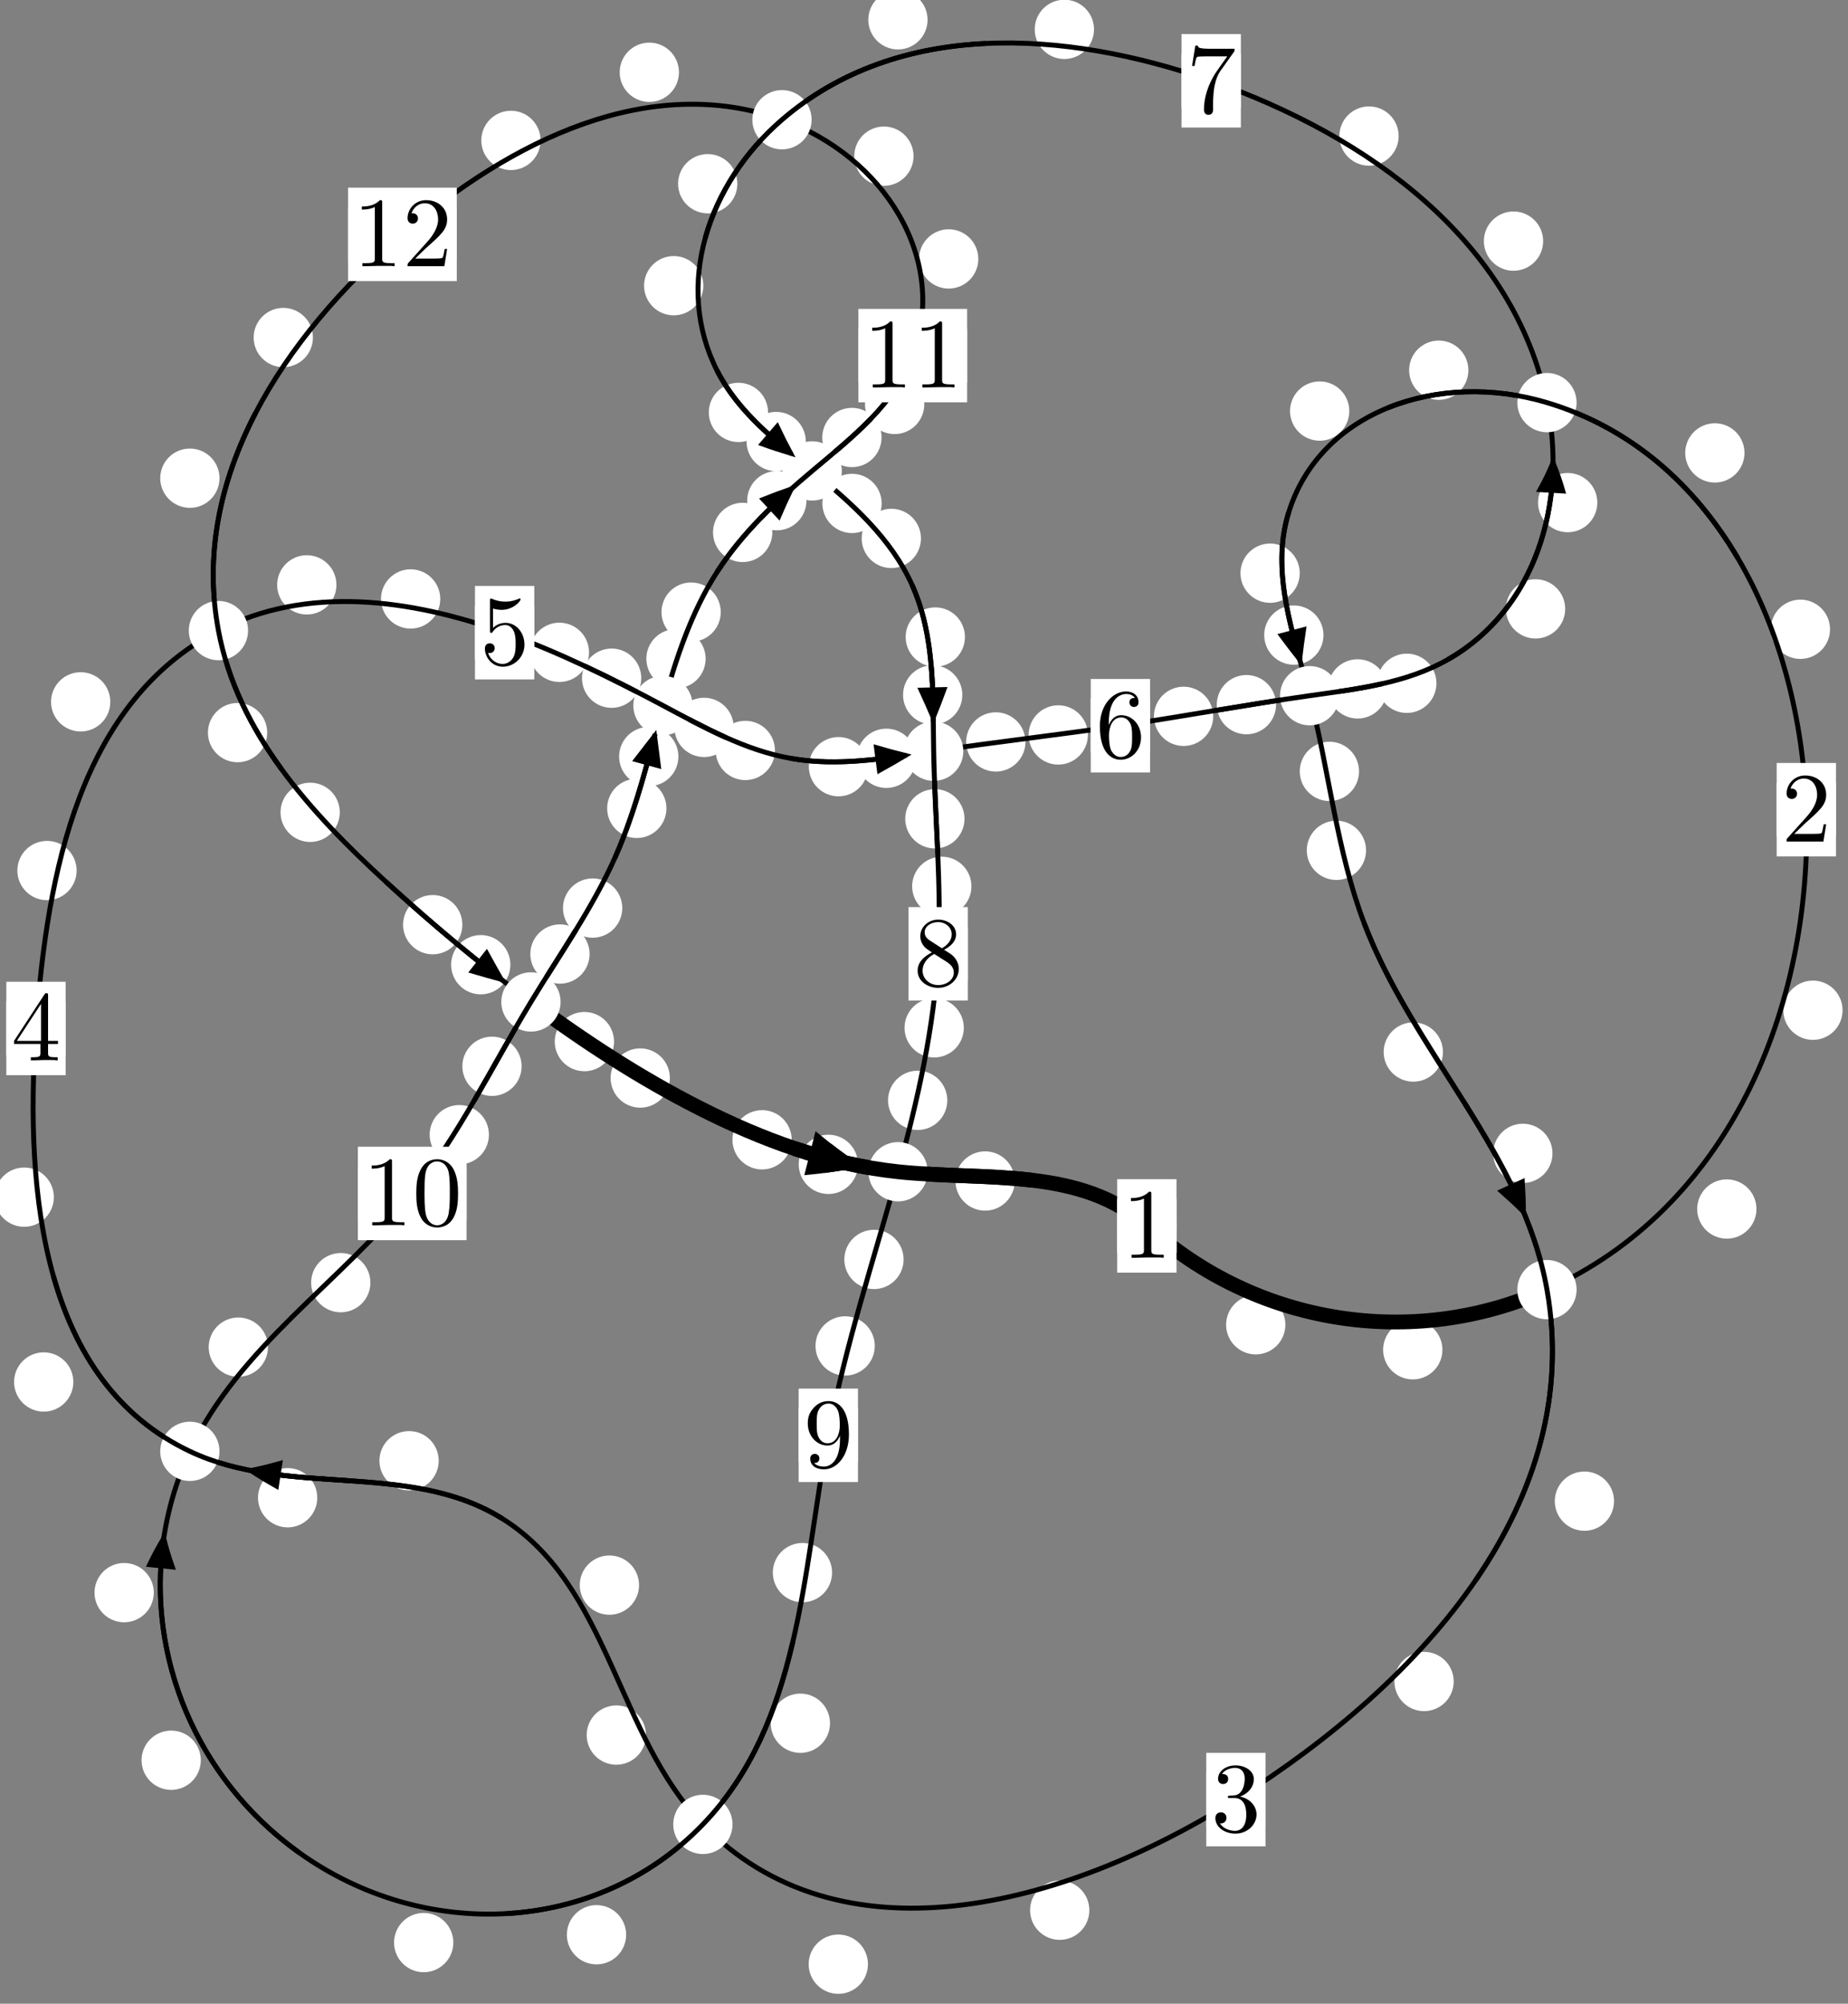<?xml version="1.0"?>
<!-- Created by MetaPost 1.999 on 2021.07.06:0007 -->
<svg version="1.1" xmlns="http://www.w3.org/2000/svg" xmlns:xlink="http://www.w3.org/1999/xlink" width="186.357" height="201.979" viewBox="0 0 186.357 201.979">
<rect x="0" y="0" width="186.357" height="201.979" fill="#808080" stroke="none"/>
<!-- Original BoundingBox: -156.547180 -70.987015 29.809448 130.992416 -->
  <defs>
    <g transform="scale(0.01,0.01)" id="GLYPHcmr10_48">
      <path style="fill-rule: evenodd;" d="M460 -320C460 -400,455 -480,420 -554C374 -650,292 -666,250 -666C190 -666,117 -640,76 -547C44 -478,39 -400,39 -320C39 -245,43 -155,84 -79C127 2,200 22,249 22C303 22,379 1,423 -94C455 -163,460 -241,460 -320M249 -0C210 -0,151 -25,133 -121C122 -181,122 -273,122 -332C122 -396,122 -462,130 -516C149 -635,224 -644,249 -644C282 -644,348 -626,367 -527C377 -471,377 -395,377 -332C377 -257,377 -189,366 -125C351 -30,294 -0,249 -0"></path>
    </g>
    <g transform="scale(0.01,0.01)" id="GLYPHcmr10_49">
      <path style="fill-rule: evenodd;" d="M294 -640C294 -664,294 -666,271 -666C209 -602,121 -602,89 -602L89 -571C109 -571,168 -571,220 -597L220 -79C220 -43,217 -31,127 -31L95 -31L95 -0L257 -0L130 -3L217 -3L257 -3L297 -3L384 -3L419 -0L419 -31L387 -31C297 -31,294 -42,294 -79"></path>
    </g>
    <g transform="scale(0.01,0.01)" id="GLYPHcmr10_50">
      <path style="fill-rule: evenodd;" d="M127 -77L233 -180C389 -318,449 -372,449 -472C449 -586,359 -666,237 -666C124 -666,50 -574,50 -485C50 -429,100 -429,103 -429C120 -429,155 -441,155 -482C155 -508,137 -534,102 -534C94 -534,92 -534,89 -533C112 -598,166 -635,224 -635C315 -635,358 -554,358 -472C358 -392,308 -313,253 -251L61 -37C50 -26,50 -24,50 -0L421 -0L449 -174L424 -174C419 -144,412 -100,402 -85C395 -77,329 -77,307 -77"></path>
    </g>
    <g transform="scale(0.01,0.01)" id="GLYPHcmr10_51">
      <path style="fill-rule: evenodd;" d="M290 -352C372 -379,430 -449,430 -528C430 -610,342 -666,246 -666C145 -666,69 -606,69 -530C69 -497,91 -478,120 -478C151 -478,171 -500,171 -529C171 -579,124 -579,109 -579C140 -628,206 -641,242 -641C283 -641,338 -619,338 -529C338 -517,336 -459,310 -415C280 -367,246 -364,221 -363C213 -362,189 -360,182 -360C174 -359,167 -358,167 -348C167 -337,174 -337,191 -337L235 -337C317 -337,354 -269,354 -171C354 -35,285 -6,241 -6C198 -6,123 -23,88 -82C123 -77,154 -99,154 -137C154 -173,127 -193,98 -193C74 -193,42 -179,42 -135C42 -44,135 22,244 22C366 22,457 -69,457 -171C457 -253,394 -331,290 -352"></path>
    </g>
    <g transform="scale(0.01,0.01)" id="GLYPHcmr10_52">
      <path style="fill-rule: evenodd;" d="M294 -165L294 -78C294 -42,292 -31,218 -31L197 -31L197 -0L332 -0L238 -3L290 -3L332 -3L374 -3L427 -3L468 -0L468 -31L447 -31C373 -31,371 -42,371 -78L371 -165L471 -165L471 -196L371 -196L371 -651C371 -671,371 -677,355 -677C346 -677,343 -677,335 -665L28 -196L28 -165M300 -196L56 -196L300 -569"></path>
    </g>
    <g transform="scale(0.01,0.01)" id="GLYPHcmr10_53">
      <path style="fill-rule: evenodd;" d="M449 -201C449 -320,367 -420,259 -420C211 -420,168 -404,132 -369L132 -564C152 -558,185 -551,217 -551C340 -551,410 -642,410 -655C410 -661,407 -666,400 -666C399 -666,397 -666,392 -663C372 -654,323 -634,256 -634C216 -634,170 -641,123 -662C115 -665,113 -665,111 -665C101 -665,101 -657,101 -641L101 -345C101 -327,101 -319,115 -319C122 -319,124 -322,128 -328C139 -344,176 -398,257 -398C309 -398,334 -352,342 -334C358 -297,360 -258,360 -208C360 -173,360 -113,336 -71C312 -32,275 -6,229 -6C156 -6,99 -59,82 -118C85 -117,88 -116,99 -116C132 -116,149 -141,149 -165C149 -189,132 -214,99 -214C85 -214,50 -207,50 -161C50 -75,119 22,231 22C347 22,449 -74,449 -201"></path>
    </g>
    <g transform="scale(0.01,0.01)" id="GLYPHcmr10_54">
      <path style="fill-rule: evenodd;" d="M132 -328L132 -352C132 -605,256 -641,307 -641C331 -641,373 -635,395 -601C380 -601,340 -601,340 -556C340 -525,364 -510,386 -510C402 -510,432 -519,432 -558C432 -618,388 -666,305 -666C177 -666,42 -537,42 -316C42 -49,158 22,251 22C362 22,457 -72,457 -204C457 -331,368 -427,257 -427C189 -427,152 -376,132 -328M251 -6C188 -6,158 -66,152 -81C134 -128,134 -208,134 -226C134 -304,166 -404,256 -404C272 -404,318 -404,349 -342C367 -305,367 -254,367 -205C367 -157,367 -107,350 -71C320 -11,274 -6,251 -6"></path>
    </g>
    <g transform="scale(0.01,0.01)" id="GLYPHcmr10_55">
      <path style="fill-rule: evenodd;" d="M476 -609C485 -621,485 -623,485 -644L242 -644C120 -644,118 -657,114 -676L89 -676L56 -470L81 -470C84 -486,93 -549,106 -561C113 -567,191 -567,204 -567L411 -567C400 -551,321 -442,299 -409C209 -274,176 -135,176 -33C176 -23,176 22,222 22C268 22,268 -23,268 -33L268 -84C268 -139,271 -194,279 -248C283 -271,297 -357,341 -419"></path>
    </g>
    <g transform="scale(0.01,0.01)" id="GLYPHcmr10_56">
      <path style="fill-rule: evenodd;" d="M163 -457C117 -487,113 -521,113 -538C113 -599,178 -641,249 -641C322 -641,386 -589,386 -517C386 -460,347 -412,287 -377M309 -362C381 -399,430 -451,430 -517C430 -609,341 -666,250 -666C150 -666,69 -592,69 -499C69 -481,71 -436,113 -389C124 -377,161 -352,186 -335C128 -306,42 -250,42 -151C42 -45,144 22,249 22C362 22,457 -61,457 -168C457 -204,446 -249,408 -291C389 -312,373 -322,309 -362M209 -320L332 -242C360 -223,407 -193,407 -132C407 -58,332 -6,250 -6C164 -6,92 -68,92 -151C92 -209,124 -273,209 -320"></path>
    </g>
    <g transform="scale(0.01,0.01)" id="GLYPHcmr10_57">
      <path style="fill-rule: evenodd;" d="M367 -318L367 -286C367 -52,263 -6,205 -6C188 -6,134 -8,107 -42C151 -42,159 -71,159 -88C159 -119,135 -134,113 -134C97 -134,67 -125,67 -86C67 -19,121 22,206 22C335 22,457 -114,457 -329C457 -598,342 -666,253 -666C198 -666,149 -648,106 -603C65 -558,42 -516,42 -441C42 -316,130 -218,242 -218C303 -218,344 -260,367 -318M243 -241C227 -241,181 -241,150 -304C132 -341,132 -391,132 -440C132 -494,132 -541,153 -578C180 -628,218 -641,253 -641C299 -641,332 -607,349 -562C361 -530,365 -467,365 -421C365 -338,331 -241,243 -241"></path>
    </g>
  </defs>
  <path d="M129.62 133.542C129.62 132.749,129.305 131.989,128.745 131.428C128.184 130.868,127.424 130.553,126.631 130.553C125.839 130.553,125.078 130.868,124.518 131.428C123.958 131.989,123.643 132.749,123.643 133.542C123.643 134.334,123.958 135.094,124.518 135.655C125.078 136.215,125.839 136.53,126.631 136.53C127.424 136.53,128.184 136.215,128.745 135.655C129.305 135.094,129.62 134.334,129.62 133.542Z" style="fill: rgb(100%,100%,100%);stroke: none;"></path>
  <path d="M118.639 123.578C118.639 122.785,118.324 122.025,117.764 121.464C117.203 120.904,116.443 120.589,115.65 120.589C114.858 120.589,114.098 120.904,113.537 121.464C112.977 122.025,112.662 122.785,112.662 123.578C112.662 124.37,112.977 125.13,113.537 125.691C114.098 126.251,114.858 126.566,115.65 126.566C116.443 126.566,117.203 126.251,117.764 125.691C118.324 125.13,118.639 124.37,118.639 123.578Z" style="fill: rgb(100%,100%,100%);stroke: none;"></path>
  <path d="M177.125 121.875C177.125 121.082,176.81 120.322,176.25 119.761C175.69 119.201,174.929 118.886,174.137 118.886C173.344 118.886,172.584 119.201,172.023 119.761C171.463 120.322,171.148 121.082,171.148 121.875C171.148 122.667,171.463 123.427,172.023 123.988C172.584 124.548,173.344 124.863,174.137 124.863C174.929 124.863,175.69 124.548,176.25 123.988C176.81 123.427,177.125 122.667,177.125 121.875Z" style="fill: rgb(100%,100%,100%);stroke: none;"></path>
  <path d="M145.457 136.062C145.457 135.27,145.142 134.51,144.582 133.949C144.021 133.389,143.261 133.074,142.468 133.074C141.676 133.074,140.915 133.389,140.355 133.949C139.794 134.51,139.479 135.27,139.479 136.062C139.479 136.855,139.794 137.615,140.355 138.176C140.915 138.736,141.676 139.051,142.468 139.051C143.261 139.051,144.021 138.736,144.582 138.176C145.142 137.615,145.457 136.855,145.457 136.062Z" style="fill: rgb(100%,100%,100%);stroke: none;"></path>
  <path d="M184.545 63.434C184.545 62.641,184.23 61.881,183.67 61.32C183.109 60.76,182.349 60.445,181.557 60.445C180.764 60.445,180.004 60.76,179.443 61.32C178.883 61.881,178.568 62.641,178.568 63.434C178.568 64.226,178.883 64.986,179.443 65.547C180.004 66.107,180.764 66.422,181.557 66.422C182.349 66.422,183.109 66.107,183.67 65.547C184.23 64.986,184.545 64.226,184.545 63.434Z" style="fill: rgb(100%,100%,100%);stroke: none;"></path>
  <path d="M185.809 101.836C185.809 101.043,185.495 100.283,184.934 99.722C184.374 99.162,183.613 98.847,182.821 98.847C182.028 98.847,181.268 99.162,180.707 99.722C180.147 100.283,179.832 101.043,179.832 101.836C179.832 102.628,180.147 103.388,180.707 103.949C181.268 104.509,182.028 104.824,182.821 104.824C183.613 104.824,184.374 104.509,184.934 103.949C185.495 103.388,185.809 102.628,185.809 101.836Z" style="fill: rgb(100%,100%,100%);stroke: none;"></path>
  <path d="M148.076 37.318C148.076 36.526,147.761 35.766,147.201 35.205C146.64 34.645,145.88 34.33,145.087 34.33C144.295 34.33,143.535 34.645,142.974 35.205C142.414 35.766,142.099 36.526,142.099 37.318C142.099 38.111,142.414 38.871,142.974 39.432C143.535 39.992,144.295 40.307,145.087 40.307C145.88 40.307,146.64 39.992,147.201 39.432C147.761 38.871,148.076 38.111,148.076 37.318Z" style="fill: rgb(100%,100%,100%);stroke: none;"></path>
  <path d="M175.919 45.654C175.919 44.862,175.605 44.102,175.044 43.541C174.484 42.981,173.723 42.666,172.931 42.666C172.138 42.666,171.378 42.981,170.817 43.541C170.257 44.102,169.942 44.862,169.942 45.654C169.942 46.447,170.257 47.207,170.817 47.768C171.378 48.328,172.138 48.643,172.931 48.643C173.723 48.643,174.484 48.328,175.044 47.768C175.605 47.207,175.919 46.447,175.919 45.654Z" style="fill: rgb(100%,100%,100%);stroke: none;"></path>
  <path d="M131.07 57.779C131.07 56.986,130.755 56.226,130.194 55.666C129.634 55.105,128.874 54.79,128.081 54.79C127.288 54.79,126.528 55.105,125.968 55.666C125.407 56.226,125.092 56.986,125.092 57.779C125.092 58.572,125.407 59.332,125.968 59.892C126.528 60.453,127.288 60.768,128.081 60.768C128.874 60.768,129.634 60.453,130.194 59.892C130.755 59.332,131.07 58.572,131.07 57.779Z" style="fill: rgb(100%,100%,100%);stroke: none;"></path>
  <path d="M136.067 41.437C136.067 40.645,135.752 39.885,135.192 39.324C134.631 38.764,133.871 38.449,133.079 38.449C132.286 38.449,131.526 38.764,130.965 39.324C130.405 39.885,130.09 40.645,130.09 41.437C130.09 42.23,130.405 42.99,130.965 43.551C131.526 44.111,132.286 44.426,133.079 44.426C133.871 44.426,134.631 44.111,135.192 43.551C135.752 42.99,136.067 42.23,136.067 41.437Z" style="fill: rgb(100%,100%,100%);stroke: none;"></path>
  <path d="M137.049 77.758C137.049 76.965,136.734 76.205,136.174 75.645C135.613 75.084,134.853 74.769,134.06 74.769C133.268 74.769,132.507 75.084,131.947 75.645C131.386 76.205,131.072 76.965,131.072 77.758C131.072 78.551,131.386 79.311,131.947 79.871C132.507 80.432,133.268 80.747,134.06 80.747C134.853 80.747,135.613 80.432,136.174 79.871C136.734 79.311,137.049 78.551,137.049 77.758Z" style="fill: rgb(100%,100%,100%);stroke: none;"></path>
  <path d="M133.463 64.02C133.463 63.228,133.148 62.468,132.588 61.907C132.027 61.347,131.267 61.032,130.475 61.032C129.682 61.032,128.922 61.347,128.361 61.907C127.801 62.468,127.486 63.228,127.486 64.02C127.486 64.813,127.801 65.573,128.361 66.134C128.922 66.694,129.682 67.009,130.475 67.009C131.267 67.009,132.027 66.694,132.588 66.134C133.148 65.573,133.463 64.813,133.463 64.02Z" style="fill: rgb(100%,100%,100%);stroke: none;"></path>
  <path d="M145.51 106.05C145.51 105.257,145.195 104.497,144.634 103.936C144.074 103.376,143.314 103.061,142.521 103.061C141.728 103.061,140.968 103.376,140.408 103.936C139.847 104.497,139.532 105.257,139.532 106.05C139.532 106.842,139.847 107.602,140.408 108.163C140.968 108.723,141.728 109.038,142.521 109.038C143.314 109.038,144.074 108.723,144.634 108.163C145.195 107.602,145.51 106.842,145.51 106.05Z" style="fill: rgb(100%,100%,100%);stroke: none;"></path>
  <path d="M137.755 85.718C137.755 84.925,137.44 84.165,136.88 83.605C136.32 83.044,135.559 82.729,134.767 82.729C133.974 82.729,133.214 83.044,132.653 83.605C132.093 84.165,131.778 84.925,131.778 85.718C131.778 86.511,132.093 87.271,132.653 87.831C133.214 88.392,133.974 88.707,134.767 88.707C135.559 88.707,136.32 88.392,136.88 87.831C137.44 87.271,137.755 86.511,137.755 85.718Z" style="fill: rgb(100%,100%,100%);stroke: none;"></path>
  <path d="M162.765 151.323C162.765 150.53,162.45 149.77,161.89 149.209C161.329 148.649,160.569 148.334,159.776 148.334C158.984 148.334,158.224 148.649,157.663 149.209C157.103 149.77,156.788 150.53,156.788 151.323C156.788 152.115,157.103 152.875,157.663 153.436C158.224 153.996,158.984 154.311,159.776 154.311C160.569 154.311,161.329 153.996,161.89 153.436C162.45 152.875,162.765 152.115,162.765 151.323Z" style="fill: rgb(100%,100%,100%);stroke: none;"></path>
  <path d="M156.556 116.262C156.556 115.469,156.241 114.709,155.68 114.149C155.12 113.588,154.36 113.273,153.567 113.273C152.774 113.273,152.014 113.588,151.454 114.149C150.893 114.709,150.578 115.469,150.578 116.262C150.578 117.055,150.893 117.815,151.454 118.375C152.014 118.936,152.774 119.251,153.567 119.251C154.36 119.251,155.12 118.936,155.68 118.375C156.241 117.815,156.556 117.055,156.556 116.262Z" style="fill: rgb(100%,100%,100%);stroke: none;"></path>
  <path d="M109.853 192.557C109.853 191.764,109.538 191.004,108.978 190.444C108.417 189.883,107.657 189.568,106.864 189.568C106.072 189.568,105.311 189.883,104.751 190.444C104.19 191.004,103.876 191.764,103.876 192.557C103.876 193.35,104.19 194.11,104.751 194.67C105.311 195.231,106.072 195.546,106.864 195.546C107.657 195.546,108.417 195.231,108.978 194.67C109.538 194.11,109.853 193.35,109.853 192.557Z" style="fill: rgb(100%,100%,100%);stroke: none;"></path>
  <path d="M146.595 169.501C146.595 168.708,146.281 167.948,145.72 167.388C145.16 166.827,144.399 166.512,143.607 166.512C142.814 166.512,142.054 166.827,141.493 167.388C140.933 167.948,140.618 168.708,140.618 169.501C140.618 170.294,140.933 171.054,141.493 171.614C142.054 172.175,142.814 172.49,143.607 172.49C144.399 172.49,145.16 172.175,145.72 171.614C146.281 171.054,146.595 170.294,146.595 169.501Z" style="fill: rgb(100%,100%,100%);stroke: none;"></path>
  <path d="M65.141 174.902C65.141 174.11,64.826 173.35,64.266 172.789C63.705 172.229,62.945 171.914,62.152 171.914C61.359 171.914,60.599 172.229,60.039 172.789C59.478 173.35,59.163 174.11,59.163 174.902C59.163 175.695,59.478 176.455,60.039 177.016C60.599 177.576,61.359 177.891,62.152 177.891C62.945 177.891,63.705 177.576,64.266 177.016C64.826 176.455,65.141 175.695,65.141 174.902Z" style="fill: rgb(100%,100%,100%);stroke: none;"></path>
  <path d="M87.526 197.998C87.526 197.206,87.211 196.445,86.651 195.885C86.09 195.324,85.33 195.01,84.537 195.01C83.745 195.01,82.984 195.324,82.424 195.885C81.863 196.445,81.548 197.206,81.548 197.998C81.548 198.791,81.863 199.551,82.424 200.112C82.984 200.672,83.745 200.987,84.537 200.987C85.33 200.987,86.09 200.672,86.651 200.112C87.211 199.551,87.526 198.791,87.526 197.998Z" style="fill: rgb(100%,100%,100%);stroke: none;"></path>
  <path d="M44.241 147.248C44.241 146.455,43.926 145.695,43.365 145.134C42.805 144.574,42.045 144.259,41.252 144.259C40.459 144.259,39.699 144.574,39.139 145.134C38.578 145.695,38.263 146.455,38.263 147.248C38.263 148.04,38.578 148.801,39.139 149.361C39.699 149.921,40.459 150.236,41.252 150.236C42.045 150.236,42.805 149.921,43.365 149.361C43.926 148.801,44.241 148.04,44.241 147.248Z" style="fill: rgb(100%,100%,100%);stroke: none;"></path>
  <path d="M64.443 159.786C64.443 158.993,64.128 158.233,63.567 157.673C63.007 157.112,62.247 156.797,61.454 156.797C60.661 156.797,59.901 157.112,59.341 157.673C58.78 158.233,58.465 158.993,58.465 159.786C58.465 160.579,58.78 161.339,59.341 161.899C59.901 162.46,60.661 162.775,61.454 162.775C62.247 162.775,63.007 162.46,63.567 161.899C64.128 161.339,64.443 160.579,64.443 159.786Z" style="fill: rgb(100%,100%,100%);stroke: none;"></path>
  <path d="M7.397 139.309C7.397 138.516,7.082 137.756,6.522 137.196C5.961 136.635,5.201 136.32,4.409 136.32C3.616 136.32,2.856 136.635,2.295 137.196C1.735 137.756,1.42 138.516,1.42 139.309C1.42 140.102,1.735 140.862,2.295 141.422C2.856 141.983,3.616 142.298,4.409 142.298C5.201 142.298,5.961 141.983,6.522 141.422C7.082 140.862,7.397 140.102,7.397 139.309Z" style="fill: rgb(100%,100%,100%);stroke: none;"></path>
  <path d="M31.995 150.977C31.995 150.185,31.68 149.425,31.12 148.864C30.559 148.304,29.799 147.989,29.007 147.989C28.214 147.989,27.454 148.304,26.893 148.864C26.333 149.425,26.018 150.185,26.018 150.977C26.018 151.77,26.333 152.53,26.893 153.091C27.454 153.651,28.214 153.966,29.007 153.966C29.799 153.966,30.559 153.651,31.12 153.091C31.68 152.53,31.995 151.77,31.995 150.977Z" style="fill: rgb(100%,100%,100%);stroke: none;"></path>
  <path d="M7.728 87.755C7.728 86.962,7.413 86.202,6.852 85.641C6.292 85.081,5.532 84.766,4.739 84.766C3.946 84.766,3.186 85.081,2.626 85.641C2.065 86.202,1.75 86.962,1.75 87.755C1.75 88.547,2.065 89.307,2.626 89.868C3.186 90.428,3.946 90.743,4.739 90.743C5.532 90.743,6.292 90.428,6.852 89.868C7.413 89.307,7.728 88.547,7.728 87.755Z" style="fill: rgb(100%,100%,100%);stroke: none;"></path>
  <path d="M5.43 120.678C5.43 119.886,5.115 119.125,4.555 118.565C3.994 118.004,3.234 117.69,2.442 117.69C1.649 117.69,0.889 118.004,0.328 118.565C-0.232 119.125,-0.547 119.886,-0.547 120.678C-0.547 121.471,-0.232 122.231,0.328 122.792C0.889 123.352,1.649 123.667,2.442 123.667C3.234 123.667,3.994 123.352,4.555 122.792C5.115 122.231,5.43 121.471,5.43 120.678Z" style="fill: rgb(100%,100%,100%);stroke: none;"></path>
  <path d="M33.927 58.957C33.927 58.164,33.612 57.404,33.051 56.844C32.491 56.283,31.731 55.968,30.938 55.968C30.145 55.968,29.385 56.283,28.825 56.844C28.264 57.404,27.949 58.164,27.949 58.957C27.949 59.75,28.264 60.51,28.825 61.07C29.385 61.631,30.145 61.946,30.938 61.946C31.731 61.946,32.491 61.631,33.051 61.07C33.612 60.51,33.927 59.75,33.927 58.957Z" style="fill: rgb(100%,100%,100%);stroke: none;"></path>
  <path d="M11.124 70.749C11.124 69.957,10.809 69.197,10.249 68.636C9.688 68.076,8.928 67.761,8.135 67.761C7.342 67.761,6.582 68.076,6.022 68.636C5.461 69.197,5.146 69.957,5.146 70.749C5.146 71.542,5.461 72.302,6.022 72.863C6.582 73.423,7.342 73.738,8.135 73.738C8.928 73.738,9.688 73.423,10.249 72.863C10.809 72.302,11.124 71.542,11.124 70.749Z" style="fill: rgb(100%,100%,100%);stroke: none;"></path>
  <path d="M59.399 65.758C59.399 64.965,59.084 64.205,58.524 63.644C57.963 63.084,57.203 62.769,56.41 62.769C55.618 62.769,54.857 63.084,54.297 63.644C53.737 64.205,53.422 64.965,53.422 65.758C53.422 66.55,53.737 67.311,54.297 67.871C54.857 68.432,55.618 68.747,56.41 68.747C57.203 68.747,57.963 68.432,58.524 67.871C59.084 67.311,59.399 66.55,59.399 65.758Z" style="fill: rgb(100%,100%,100%);stroke: none;"></path>
  <path d="M44.398 60.376C44.398 59.583,44.083 58.823,43.522 58.263C42.962 57.702,42.202 57.387,41.409 57.387C40.616 57.387,39.856 57.702,39.296 58.263C38.735 58.823,38.42 59.583,38.42 60.376C38.42 61.169,38.735 61.929,39.296 62.489C39.856 63.05,40.616 63.365,41.409 63.365C42.202 63.365,42.962 63.05,43.522 62.489C44.083 61.929,44.398 61.169,44.398 60.376Z" style="fill: rgb(100%,100%,100%);stroke: none;"></path>
  <path d="M73.988 73.325C73.988 72.532,73.673 71.772,73.112 71.212C72.552 70.651,71.792 70.336,70.999 70.336C70.206 70.336,69.446 70.651,68.886 71.212C68.325 71.772,68.01 72.532,68.01 73.325C68.01 74.118,68.325 74.878,68.886 75.438C69.446 75.999,70.206 76.314,70.999 76.314C71.792 76.314,72.552 75.999,73.112 75.438C73.673 74.878,73.988 74.118,73.988 73.325Z" style="fill: rgb(100%,100%,100%);stroke: none;"></path>
  <path d="M64.665 68.366C64.665 67.573,64.35 66.813,63.79 66.252C63.229 65.692,62.469 65.377,61.676 65.377C60.884 65.377,60.123 65.692,59.563 66.252C59.003 66.813,58.688 67.573,58.688 68.366C58.688 69.158,59.003 69.918,59.563 70.479C60.123 71.039,60.884 71.354,61.676 71.354C62.469 71.354,63.229 71.039,63.79 70.479C64.35 69.918,64.665 69.158,64.665 68.366Z" style="fill: rgb(100%,100%,100%);stroke: none;"></path>
  <path d="M87.543 77.286C87.543 76.493,87.228 75.733,86.668 75.172C86.107 74.612,85.347 74.297,84.555 74.297C83.762 74.297,83.002 74.612,82.441 75.172C81.881 75.733,81.566 76.493,81.566 77.286C81.566 78.078,81.881 78.838,82.441 79.399C83.002 79.959,83.762 80.274,84.555 80.274C85.347 80.274,86.107 79.959,86.668 79.399C87.228 78.838,87.543 78.078,87.543 77.286Z" style="fill: rgb(100%,100%,100%);stroke: none;"></path>
  <path d="M78.148 75.648C78.148 74.856,77.834 74.096,77.273 73.535C76.713 72.975,75.952 72.66,75.16 72.66C74.367 72.66,73.607 72.975,73.046 73.535C72.486 74.096,72.171 74.856,72.171 75.648C72.171 76.441,72.486 77.201,73.046 77.762C73.607 78.322,74.367 78.637,75.16 78.637C75.952 78.637,76.713 78.322,77.273 77.762C77.834 77.201,78.148 76.441,78.148 75.648Z" style="fill: rgb(100%,100%,100%);stroke: none;"></path>
  <path d="M103.409 74.79C103.409 73.998,103.094 73.237,102.533 72.677C101.973 72.117,101.213 71.802,100.42 71.802C99.627 71.802,98.867 72.117,98.307 72.677C97.746 73.237,97.431 73.998,97.431 74.79C97.431 75.583,97.746 76.343,98.307 76.904C98.867 77.464,99.627 77.779,100.42 77.779C101.213 77.779,101.973 77.464,102.533 76.904C103.094 76.343,103.409 75.583,103.409 74.79Z" style="fill: rgb(100%,100%,100%);stroke: none;"></path>
  <path d="M92.372 76.44C92.372 75.647,92.057 74.887,91.496 74.327C90.936 73.766,90.176 73.451,89.383 73.451C88.59 73.451,87.83 73.766,87.27 74.327C86.709 74.887,86.394 75.647,86.394 76.44C86.394 77.233,86.709 77.993,87.27 78.553C87.83 79.114,88.59 79.429,89.383 79.429C90.176 79.429,90.936 79.114,91.496 78.553C92.057 77.993,92.372 77.233,92.372 76.44Z" style="fill: rgb(100%,100%,100%);stroke: none;"></path>
  <path d="M122.345 72.21C122.345 71.417,122.03 70.657,121.47 70.096C120.909 69.536,120.149 69.221,119.356 69.221C118.564 69.221,117.803 69.536,117.243 70.096C116.682 70.657,116.367 71.417,116.367 72.21C116.367 73.002,116.682 73.763,117.243 74.323C117.803 74.883,118.564 75.198,119.356 75.198C120.149 75.198,120.909 74.883,121.47 74.323C122.03 73.763,122.345 73.002,122.345 72.21Z" style="fill: rgb(100%,100%,100%);stroke: none;"></path>
  <path d="M109.707 74.085C109.707 73.292,109.392 72.532,108.831 71.972C108.271 71.411,107.511 71.096,106.718 71.096C105.925 71.096,105.165 71.411,104.605 71.972C104.044 72.532,103.729 73.292,103.729 74.085C103.729 74.878,104.044 75.638,104.605 76.198C105.165 76.759,105.925 77.074,106.718 77.074C107.511 77.074,108.271 76.759,108.831 76.198C109.392 75.638,109.707 74.878,109.707 74.085Z" style="fill: rgb(100%,100%,100%);stroke: none;"></path>
  <path d="M139.893 69.444C139.893 68.651,139.578 67.891,139.018 67.331C138.457 66.77,137.697 66.455,136.904 66.455C136.112 66.455,135.352 66.77,134.791 67.331C134.231 67.891,133.916 68.651,133.916 69.444C133.916 70.237,134.231 70.997,134.791 71.557C135.352 72.118,136.112 72.433,136.904 72.433C137.697 72.433,138.457 72.118,139.018 71.557C139.578 70.997,139.893 70.237,139.893 69.444Z" style="fill: rgb(100%,100%,100%);stroke: none;"></path>
  <path d="M128.68 71.032C128.68 70.24,128.365 69.48,127.805 68.919C127.244 68.359,126.484 68.044,125.691 68.044C124.899 68.044,124.139 68.359,123.578 68.919C123.018 69.48,122.703 70.24,122.703 71.032C122.703 71.825,123.018 72.585,123.578 73.146C124.139 73.706,124.899 74.021,125.691 74.021C126.484 74.021,127.244 73.706,127.805 73.146C128.365 72.585,128.68 71.825,128.68 71.032Z" style="fill: rgb(100%,100%,100%);stroke: none;"></path>
  <path d="M157.838 61.377C157.838 60.585,157.523 59.824,156.962 59.264C156.402 58.703,155.642 58.389,154.849 58.389C154.056 58.389,153.296 58.703,152.736 59.264C152.175 59.824,151.86 60.585,151.86 61.377C151.86 62.17,152.175 62.93,152.736 63.491C153.296 64.051,154.056 64.366,154.849 64.366C155.642 64.366,156.402 64.051,156.962 63.491C157.523 62.93,157.838 62.17,157.838 61.377Z" style="fill: rgb(100%,100%,100%);stroke: none;"></path>
  <path d="M144.854 68.879C144.854 68.086,144.539 67.326,143.979 66.766C143.418 66.205,142.658 65.89,141.865 65.89C141.073 65.89,140.312 66.205,139.752 66.766C139.191 67.326,138.877 68.086,138.877 68.879C138.877 69.672,139.191 70.432,139.752 70.992C140.312 71.553,141.073 71.868,141.865 71.868C142.658 71.868,143.418 71.553,143.979 70.992C144.539 70.432,144.854 69.672,144.854 68.879Z" style="fill: rgb(100%,100%,100%);stroke: none;"></path>
  <path d="M155.615 24.306C155.615 23.513,155.3 22.753,154.739 22.193C154.179 21.632,153.419 21.317,152.626 21.317C151.833 21.317,151.073 21.632,150.513 22.193C149.952 22.753,149.637 23.513,149.637 24.306C149.637 25.099,149.952 25.859,150.513 26.419C151.073 26.98,151.833 27.295,152.626 27.295C153.419 27.295,154.179 26.98,154.739 26.419C155.3 25.859,155.615 25.099,155.615 24.306Z" style="fill: rgb(100%,100%,100%);stroke: none;"></path>
  <path d="M161.078 50.664C161.078 49.872,160.763 49.111,160.202 48.551C159.642 47.99,158.882 47.676,158.089 47.676C157.296 47.676,156.536 47.99,155.976 48.551C155.415 49.111,155.1 49.872,155.1 50.664C155.1 51.457,155.415 52.217,155.976 52.778C156.536 53.338,157.296 53.653,158.089 53.653C158.882 53.653,159.642 53.338,160.202 52.778C160.763 52.217,161.078 51.457,161.078 50.664Z" style="fill: rgb(100%,100%,100%);stroke: none;"></path>
  <path d="M110.322 2.961C110.322 2.168,110.007 1.408,109.446 0.847C108.886 0.287,108.126 -0.028,107.333 -0.028C106.54 -0.028,105.78 0.287,105.22 0.847C104.659 1.408,104.344 2.168,104.344 2.961C104.344 3.753,104.659 4.513,105.22 5.074C105.78 5.634,106.54 5.949,107.333 5.949C108.126 5.949,108.886 5.634,109.446 5.074C110.007 4.513,110.322 3.753,110.322 2.961Z" style="fill: rgb(100%,100%,100%);stroke: none;"></path>
  <path d="M141.044 13.716C141.044 12.923,140.729 12.163,140.168 11.602C139.608 11.042,138.848 10.727,138.055 10.727C137.262 10.727,136.502 11.042,135.942 11.602C135.381 12.163,135.066 12.923,135.066 13.716C135.066 14.508,135.381 15.269,135.942 15.829C136.502 16.389,137.262 16.704,138.055 16.704C138.848 16.704,139.608 16.389,140.168 15.829C140.729 15.269,141.044 14.508,141.044 13.716Z" style="fill: rgb(100%,100%,100%);stroke: none;"></path>
  <path d="M74.357 18.521C74.357 17.728,74.042 16.968,73.482 16.407C72.921 15.847,72.161 15.532,71.368 15.532C70.576 15.532,69.815 15.847,69.255 16.407C68.694 16.968,68.38 17.728,68.38 18.521C68.38 19.313,68.694 20.073,69.255 20.634C69.815 21.194,70.576 21.509,71.368 21.509C72.161 21.509,72.921 21.194,73.482 20.634C74.042 20.073,74.357 19.313,74.357 18.521Z" style="fill: rgb(100%,100%,100%);stroke: none;"></path>
  <path d="M93.54 1.996C93.54 1.204,93.225 0.443,92.665 -0.117C92.104 -0.677,91.344 -0.992,90.551 -0.992C89.759 -0.992,88.998 -0.677,88.438 -0.117C87.878 0.443,87.563 1.204,87.563 1.996C87.563 2.789,87.878 3.549,88.438 4.11C88.998 4.67,89.759 4.985,90.551 4.985C91.344 4.985,92.104 4.67,92.665 4.11C93.225 3.549,93.54 2.789,93.54 1.996Z" style="fill: rgb(100%,100%,100%);stroke: none;"></path>
  <path d="M77.454 41.573C77.454 40.781,77.139 40.02,76.579 39.46C76.018 38.899,75.258 38.585,74.465 38.585C73.673 38.585,72.913 38.899,72.352 39.46C71.792 40.02,71.477 40.781,71.477 41.573C71.477 42.366,71.792 43.126,72.352 43.687C72.913 44.247,73.673 44.562,74.465 44.562C75.258 44.562,76.018 44.247,76.579 43.687C77.139 43.126,77.454 42.366,77.454 41.573Z" style="fill: rgb(100%,100%,100%);stroke: none;"></path>
  <path d="M70.927 28.799C70.927 28.007,70.612 27.246,70.052 26.686C69.492 26.125,68.731 25.811,67.939 25.811C67.146 25.811,66.386 26.125,65.825 26.686C65.265 27.246,64.95 28.007,64.95 28.799C64.95 29.592,65.265 30.352,65.825 30.913C66.386 31.473,67.146 31.788,67.939 31.788C68.731 31.788,69.492 31.473,70.052 30.913C70.612 30.352,70.927 29.592,70.927 28.799Z" style="fill: rgb(100%,100%,100%);stroke: none;"></path>
  <path d="M88.908 50.747C88.908 49.955,88.593 49.195,88.032 48.634C87.472 48.074,86.712 47.759,85.919 47.759C85.126 47.759,84.366 48.074,83.806 48.634C83.245 49.195,82.93 49.955,82.93 50.747C82.93 51.54,83.245 52.3,83.806 52.861C84.366 53.421,85.126 53.736,85.919 53.736C86.712 53.736,87.472 53.421,88.032 52.861C88.593 52.3,88.908 51.54,88.908 50.747Z" style="fill: rgb(100%,100%,100%);stroke: none;"></path>
  <path d="M81.261 44.508C81.261 43.716,80.946 42.956,80.385 42.395C79.825 41.835,79.065 41.52,78.272 41.52C77.479 41.52,76.719 41.835,76.159 42.395C75.598 42.956,75.283 43.716,75.283 44.508C75.283 45.301,75.598 46.061,76.159 46.622C76.719 47.182,77.479 47.497,78.272 47.497C79.065 47.497,79.825 47.182,80.385 46.622C80.946 46.061,81.261 45.301,81.261 44.508Z" style="fill: rgb(100%,100%,100%);stroke: none;"></path>
  <path d="M97.307 64.216C97.307 63.423,96.992 62.663,96.431 62.102C95.871 61.542,95.111 61.227,94.318 61.227C93.525 61.227,92.765 61.542,92.205 62.102C91.644 62.663,91.329 63.423,91.329 64.216C91.329 65.008,91.644 65.769,92.205 66.329C92.765 66.89,93.525 67.205,94.318 67.205C95.111 67.205,95.871 66.89,96.431 66.329C96.992 65.769,97.307 65.008,97.307 64.216Z" style="fill: rgb(100%,100%,100%);stroke: none;"></path>
  <path d="M92.871 54.274C92.871 53.482,92.556 52.721,91.996 52.161C91.435 51.601,90.675 51.286,89.882 51.286C89.09 51.286,88.329 51.601,87.769 52.161C87.209 52.721,86.894 53.482,86.894 54.274C86.894 55.067,87.209 55.827,87.769 56.388C88.329 56.948,89.09 57.263,89.882 57.263C90.675 57.263,91.435 56.948,91.996 56.388C92.556 55.827,92.871 55.067,92.871 54.274Z" style="fill: rgb(100%,100%,100%);stroke: none;"></path>
  <path d="M97.263 82.539C97.263 81.746,96.948 80.986,96.388 80.425C95.827 79.865,95.067 79.55,94.274 79.55C93.482 79.55,92.722 79.865,92.161 80.425C91.601 80.986,91.286 81.746,91.286 82.539C91.286 83.331,91.601 84.092,92.161 84.652C92.722 85.213,93.482 85.528,94.274 85.528C95.067 85.528,95.827 85.213,96.388 84.652C96.948 84.092,97.263 83.331,97.263 82.539Z" style="fill: rgb(100%,100%,100%);stroke: none;"></path>
  <path d="M97.043 70.051C97.043 69.259,96.728 68.498,96.168 67.938C95.607 67.378,94.847 67.063,94.054 67.063C93.262 67.063,92.502 67.378,91.941 67.938C91.381 68.498,91.066 69.259,91.066 70.051C91.066 70.844,91.381 71.604,91.941 72.165C92.502 72.725,93.262 73.04,94.054 73.04C94.847 73.04,95.607 72.725,96.168 72.165C96.728 71.604,97.043 70.844,97.043 70.051Z" style="fill: rgb(100%,100%,100%);stroke: none;"></path>
  <path d="M97.194 103.608C97.194 102.816,96.879 102.056,96.318 101.495C95.758 100.935,94.998 100.62,94.205 100.62C93.412 100.62,92.652 100.935,92.092 101.495C91.531 102.056,91.216 102.816,91.216 103.608C91.216 104.401,91.531 105.161,92.092 105.722C92.652 106.282,93.412 106.597,94.205 106.597C94.998 106.597,95.758 106.282,96.318 105.722C96.879 105.161,97.194 104.401,97.194 103.608Z" style="fill: rgb(100%,100%,100%);stroke: none;"></path>
  <path d="M97.961 89.344C97.961 88.551,97.646 87.791,97.085 87.231C96.525 86.67,95.765 86.355,94.972 86.355C94.179 86.355,93.419 86.67,92.859 87.231C92.298 87.791,91.983 88.551,91.983 89.344C91.983 90.137,92.298 90.897,92.859 91.457C93.419 92.018,94.179 92.333,94.972 92.333C95.765 92.333,96.525 92.018,97.085 91.457C97.646 90.897,97.961 90.137,97.961 89.344Z" style="fill: rgb(100%,100%,100%);stroke: none;"></path>
  <path d="M91.121 126.956C91.121 126.163,90.806 125.403,90.246 124.842C89.685 124.282,88.925 123.967,88.133 123.967C87.34 123.967,86.58 124.282,86.019 124.842C85.459 125.403,85.144 126.163,85.144 126.956C85.144 127.748,85.459 128.509,86.019 129.069C86.58 129.63,87.34 129.945,88.133 129.945C88.925 129.945,89.685 129.63,90.246 129.069C90.806 128.509,91.121 127.748,91.121 126.956Z" style="fill: rgb(100%,100%,100%);stroke: none;"></path>
  <path d="M95.528 110.918C95.528 110.125,95.213 109.365,94.653 108.805C94.092 108.244,93.332 107.929,92.539 107.929C91.747 107.929,90.986 108.244,90.426 108.805C89.866 109.365,89.551 110.125,89.551 110.918C89.551 111.711,89.866 112.471,90.426 113.031C90.986 113.592,91.747 113.907,92.539 113.907C93.332 113.907,94.092 113.592,94.653 113.031C95.213 112.471,95.528 111.711,95.528 110.918Z" style="fill: rgb(100%,100%,100%);stroke: none;"></path>
  <path d="M83.91 158.527C83.91 157.734,83.595 156.974,83.035 156.413C82.475 155.853,81.714 155.538,80.922 155.538C80.129 155.538,79.369 155.853,78.808 156.413C78.248 156.974,77.933 157.734,77.933 158.527C77.933 159.319,78.248 160.079,78.808 160.64C79.369 161.2,80.129 161.515,80.922 161.515C81.714 161.515,82.475 161.2,83.035 160.64C83.595 160.079,83.91 159.319,83.91 158.527Z" style="fill: rgb(100%,100%,100%);stroke: none;"></path>
  <path d="M88.214 135.676C88.214 134.883,87.899 134.123,87.339 133.563C86.778 133.002,86.018 132.687,85.226 132.687C84.433 132.687,83.673 133.002,83.112 133.563C82.552 134.123,82.237 134.883,82.237 135.676C82.237 136.469,82.552 137.229,83.112 137.789C83.673 138.35,84.433 138.665,85.226 138.665C86.018 138.665,86.778 138.35,87.339 137.789C87.899 137.229,88.214 136.469,88.214 135.676Z" style="fill: rgb(100%,100%,100%);stroke: none;"></path>
  <path d="M63.142 195.031C63.142 194.238,62.827 193.478,62.266 192.917C61.706 192.357,60.946 192.042,60.153 192.042C59.36 192.042,58.6 192.357,58.04 192.917C57.479 193.478,57.164 194.238,57.164 195.031C57.164 195.823,57.479 196.584,58.04 197.144C58.6 197.705,59.36 198.019,60.153 198.019C60.946 198.019,61.706 197.705,62.266 197.144C62.827 196.584,63.142 195.823,63.142 195.031Z" style="fill: rgb(100%,100%,100%);stroke: none;"></path>
  <path d="M83.7 173.71C83.7 172.917,83.385 172.157,82.825 171.597C82.264 171.036,81.504 170.721,80.712 170.721C79.919 170.721,79.159 171.036,78.598 171.597C78.038 172.157,77.723 172.917,77.723 173.71C77.723 174.503,78.038 175.263,78.598 175.823C79.159 176.384,79.919 176.699,80.712 176.699C81.504 176.699,82.264 176.384,82.825 175.823C83.385 175.263,83.7 174.503,83.7 173.71Z" style="fill: rgb(100%,100%,100%);stroke: none;"></path>
  <path d="M20.251 177.439C20.251 176.646,19.936 175.886,19.376 175.325C18.816 174.765,18.055 174.45,17.263 174.45C16.47 174.45,15.71 174.765,15.149 175.325C14.589 175.886,14.274 176.646,14.274 177.439C14.274 178.231,14.589 178.991,15.149 179.552C15.71 180.112,16.47 180.427,17.263 180.427C18.055 180.427,18.816 180.112,19.376 179.552C19.936 178.991,20.251 178.231,20.251 177.439Z" style="fill: rgb(100%,100%,100%);stroke: none;"></path>
  <path d="M45.715 195.819C45.715 195.026,45.4 194.266,44.84 193.705C44.279 193.145,43.519 192.83,42.726 192.83C41.934 192.83,41.174 193.145,40.613 193.705C40.053 194.266,39.738 195.026,39.738 195.819C39.738 196.611,40.053 197.371,40.613 197.932C41.174 198.492,41.934 198.807,42.726 198.807C43.519 198.807,44.279 198.492,44.84 197.932C45.4 197.371,45.715 196.611,45.715 195.819Z" style="fill: rgb(100%,100%,100%);stroke: none;"></path>
  <path d="M27.023 135.796C27.023 135.004,26.708 134.244,26.148 133.683C25.587 133.123,24.827 132.808,24.034 132.808C23.242 132.808,22.482 133.123,21.921 133.683C21.361 134.244,21.046 135.004,21.046 135.796C21.046 136.589,21.361 137.349,21.921 137.91C22.482 138.47,23.242 138.785,24.034 138.785C24.827 138.785,25.587 138.47,26.148 137.91C26.708 137.349,27.023 136.589,27.023 135.796Z" style="fill: rgb(100%,100%,100%);stroke: none;"></path>
  <path d="M15.508 160.544C15.508 159.752,15.193 158.992,14.633 158.431C14.072 157.871,13.312 157.556,12.519 157.556C11.727 157.556,10.967 157.871,10.406 158.431C9.846 158.992,9.531 159.752,9.531 160.544C9.531 161.337,9.846 162.097,10.406 162.658C10.967 163.218,11.727 163.533,12.519 163.533C13.312 163.533,14.072 163.218,14.633 162.658C15.193 162.097,15.508 161.337,15.508 160.544Z" style="fill: rgb(100%,100%,100%);stroke: none;"></path>
  <path d="M49.305 114.383C49.305 113.59,48.99 112.83,48.43 112.27C47.869 111.709,47.109 111.394,46.317 111.394C45.524 111.394,44.764 111.709,44.203 112.27C43.643 112.83,43.328 113.59,43.328 114.383C43.328 115.176,43.643 115.936,44.203 116.496C44.764 117.057,45.524 117.372,46.317 117.372C47.109 117.372,47.869 117.057,48.43 116.496C48.99 115.936,49.305 115.176,49.305 114.383Z" style="fill: rgb(100%,100%,100%);stroke: none;"></path>
  <path d="M37.352 129.298C37.352 128.505,37.037 127.745,36.477 127.184C35.916 126.624,35.156 126.309,34.363 126.309C33.571 126.309,32.811 126.624,32.25 127.184C31.69 127.745,31.375 128.505,31.375 129.298C31.375 130.09,31.69 130.85,32.25 131.411C32.811 131.971,33.571 132.286,34.363 132.286C35.156 132.286,35.916 131.971,36.477 131.411C37.037 130.85,37.352 130.09,37.352 129.298Z" style="fill: rgb(100%,100%,100%);stroke: none;"></path>
  <path d="M59.457 96.169C59.457 95.377,59.142 94.616,58.582 94.056C58.021 93.495,57.261 93.181,56.469 93.181C55.676 93.181,54.916 93.495,54.355 94.056C53.795 94.616,53.48 95.377,53.48 96.169C53.48 96.962,53.795 97.722,54.355 98.283C54.916 98.843,55.676 99.158,56.469 99.158C57.261 99.158,58.021 98.843,58.582 98.283C59.142 97.722,59.457 96.962,59.457 96.169Z" style="fill: rgb(100%,100%,100%);stroke: none;"></path>
  <path d="M52.602 107.486C52.602 106.693,52.287 105.933,51.727 105.373C51.166 104.812,50.406 104.497,49.614 104.497C48.821 104.497,48.061 104.812,47.5 105.373C46.94 105.933,46.625 106.693,46.625 107.486C46.625 108.279,46.94 109.039,47.5 109.599C48.061 110.16,48.821 110.475,49.614 110.475C50.406 110.475,51.166 110.16,51.727 109.599C52.287 109.039,52.602 108.279,52.602 107.486Z" style="fill: rgb(100%,100%,100%);stroke: none;"></path>
  <path d="M67.205 81.488C67.205 80.695,66.89 79.935,66.329 79.374C65.769 78.814,65.009 78.499,64.216 78.499C63.423 78.499,62.663 78.814,62.103 79.374C61.542 79.935,61.227 80.695,61.227 81.488C61.227 82.28,61.542 83.04,62.103 83.601C62.663 84.161,63.423 84.476,64.216 84.476C65.009 84.476,65.769 84.161,66.329 83.601C66.89 83.04,67.205 82.28,67.205 81.488Z" style="fill: rgb(100%,100%,100%);stroke: none;"></path>
  <path d="M62.752 91.538C62.752 90.745,62.437 89.985,61.876 89.425C61.316 88.864,60.556 88.549,59.763 88.549C58.97 88.549,58.21 88.864,57.65 89.425C57.089 89.985,56.774 90.745,56.774 91.538C56.774 92.331,57.089 93.091,57.65 93.651C58.21 94.212,58.97 94.527,59.763 94.527C60.556 94.527,61.316 94.212,61.876 93.651C62.437 93.091,62.752 92.331,62.752 91.538Z" style="fill: rgb(100%,100%,100%);stroke: none;"></path>
  <path d="M71.157 66.403C71.157 65.61,70.842 64.85,70.281 64.289C69.721 63.729,68.961 63.414,68.168 63.414C67.375 63.414,66.615 63.729,66.055 64.289C65.494 64.85,65.179 65.61,65.179 66.403C65.179 67.195,65.494 67.956,66.055 68.516C66.615 69.076,67.375 69.391,68.168 69.391C68.961 69.391,69.721 69.076,70.281 68.516C70.842 67.956,71.157 67.195,71.157 66.403Z" style="fill: rgb(100%,100%,100%);stroke: none;"></path>
  <path d="M68.412 76.261C68.412 75.469,68.097 74.708,67.536 74.148C66.976 73.588,66.216 73.273,65.423 73.273C64.63 73.273,63.87 73.588,63.31 74.148C62.749 74.708,62.434 75.469,62.434 76.261C62.434 77.054,62.749 77.814,63.31 78.375C63.87 78.935,64.63 79.25,65.423 79.25C66.216 79.25,66.976 78.935,67.536 78.375C68.097 77.814,68.412 77.054,68.412 76.261Z" style="fill: rgb(100%,100%,100%);stroke: none;"></path>
  <path d="M77.881 53.67C77.881 52.877,77.566 52.117,77.005 51.557C76.445 50.996,75.685 50.681,74.892 50.681C74.099 50.681,73.339 50.996,72.779 51.557C72.218 52.117,71.903 52.877,71.903 53.67C71.903 54.463,72.218 55.223,72.779 55.783C73.339 56.344,74.099 56.659,74.892 56.659C75.685 56.659,76.445 56.344,77.005 55.783C77.566 55.223,77.881 54.463,77.881 53.67Z" style="fill: rgb(100%,100%,100%);stroke: none;"></path>
  <path d="M72.683 61.702C72.683 60.91,72.368 60.149,71.808 59.589C71.247 59.028,70.487 58.714,69.695 58.714C68.902 58.714,68.142 59.028,67.581 59.589C67.021 60.149,66.706 60.91,66.706 61.702C66.706 62.495,67.021 63.255,67.581 63.816C68.142 64.376,68.902 64.691,69.695 64.691C70.487 64.691,71.247 64.376,71.808 63.816C72.368 63.255,72.683 62.495,72.683 61.702Z" style="fill: rgb(100%,100%,100%);stroke: none;"></path>
  <path d="M88.898 44.102C88.898 43.309,88.583 42.549,88.022 41.988C87.462 41.428,86.702 41.113,85.909 41.113C85.116 41.113,84.356 41.428,83.796 41.988C83.235 42.549,82.92 43.309,82.92 44.102C82.92 44.894,83.235 45.654,83.796 46.215C84.356 46.775,85.116 47.09,85.909 47.09C86.702 47.09,87.462 46.775,88.022 46.215C88.583 45.654,88.898 44.894,88.898 44.102Z" style="fill: rgb(100%,100%,100%);stroke: none;"></path>
  <path d="M81.324 50.471C81.324 49.678,81.009 48.918,80.449 48.357C79.888 47.797,79.128 47.482,78.336 47.482C77.543 47.482,76.783 47.797,76.222 48.357C75.662 48.918,75.347 49.678,75.347 50.471C75.347 51.263,75.662 52.024,76.222 52.584C76.783 53.145,77.543 53.46,78.336 53.46C79.128 53.46,79.888 53.145,80.449 52.584C81.009 52.024,81.324 51.263,81.324 50.471Z" style="fill: rgb(100%,100%,100%);stroke: none;"></path>
  <path d="M98.656 26.102C98.656 25.309,98.341 24.549,97.781 23.989C97.22 23.428,96.46 23.113,95.667 23.113C94.875 23.113,94.115 23.428,93.554 23.989C92.994 24.549,92.679 25.309,92.679 26.102C92.679 26.895,92.994 27.655,93.554 28.215C94.115 28.776,94.875 29.091,95.667 29.091C96.46 29.091,97.22 28.776,97.781 28.215C98.341 27.655,98.656 26.895,98.656 26.102Z" style="fill: rgb(100%,100%,100%);stroke: none;"></path>
  <path d="M93.205 40.769C93.205 39.976,92.89 39.216,92.329 38.656C91.769 38.095,91.009 37.78,90.216 37.78C89.423 37.78,88.663 38.095,88.103 38.656C87.542 39.216,87.227 39.976,87.227 40.769C87.227 41.562,87.542 42.322,88.103 42.882C88.663 43.443,89.423 43.758,90.216 43.758C91.009 43.758,91.769 43.443,92.329 42.882C92.89 42.322,93.205 41.562,93.205 40.769Z" style="fill: rgb(100%,100%,100%);stroke: none;"></path>
  <path d="M68.468 7.286C68.468 6.493,68.153 5.733,67.593 5.172C67.032 4.612,66.272 4.297,65.48 4.297C64.687 4.297,63.927 4.612,63.366 5.172C62.806 5.733,62.491 6.493,62.491 7.286C62.491 8.078,62.806 8.839,63.366 9.399C63.927 9.959,64.687 10.274,65.48 10.274C66.272 10.274,67.032 9.959,67.593 9.399C68.153 8.839,68.468 8.078,68.468 7.286Z" style="fill: rgb(100%,100%,100%);stroke: none;"></path>
  <path d="M92.124 15.743C92.124 14.95,91.809 14.19,91.248 13.63C90.688 13.069,89.928 12.754,89.135 12.754C88.342 12.754,87.582 13.069,87.022 13.63C86.461 14.19,86.146 14.95,86.146 15.743C86.146 16.536,86.461 17.296,87.022 17.856C87.582 18.417,88.342 18.732,89.135 18.732C89.928 18.732,90.688 18.417,91.248 17.856C91.809 17.296,92.124 16.536,92.124 15.743Z" style="fill: rgb(100%,100%,100%);stroke: none;"></path>
  <path d="M31.556 34.025C31.556 33.232,31.241 32.472,30.681 31.912C30.12 31.351,29.36 31.036,28.568 31.036C27.775 31.036,27.015 31.351,26.454 31.912C25.894 32.472,25.579 33.232,25.579 34.025C25.579 34.818,25.894 35.578,26.454 36.138C27.015 36.699,27.775 37.014,28.568 37.014C29.36 37.014,30.12 36.699,30.681 36.138C31.241 35.578,31.556 34.818,31.556 34.025Z" style="fill: rgb(100%,100%,100%);stroke: none;"></path>
  <path d="M54.513 14.153C54.513 13.36,54.199 12.6,53.638 12.039C53.078 11.479,52.317 11.164,51.525 11.164C50.732 11.164,49.972 11.479,49.411 12.039C48.851 12.6,48.536 13.36,48.536 14.153C48.536 14.945,48.851 15.706,49.411 16.266C49.972 16.827,50.732 17.142,51.525 17.142C52.317 17.142,53.078 16.827,53.638 16.266C54.199 15.706,54.513 14.945,54.513 14.153Z" style="fill: rgb(100%,100%,100%);stroke: none;"></path>
  <path d="M26.945 73.85C26.945 73.058,26.631 72.298,26.07 71.737C25.51 71.177,24.749 70.862,23.957 70.862C23.164 70.862,22.404 71.177,21.843 71.737C21.283 72.298,20.968 73.058,20.968 73.85C20.968 74.643,21.283 75.403,21.843 75.964C22.404 76.524,23.164 76.839,23.957 76.839C24.749 76.839,25.51 76.524,26.07 75.964C26.631 75.403,26.945 74.643,26.945 73.85Z" style="fill: rgb(100%,100%,100%);stroke: none;"></path>
  <path d="M22.135 48.204C22.135 47.411,21.82 46.651,21.26 46.091C20.699 45.53,19.939 45.215,19.146 45.215C18.354 45.215,17.594 45.53,17.033 46.091C16.473 46.651,16.158 47.411,16.158 48.204C16.158 48.997,16.473 49.757,17.033 50.317C17.594 50.878,18.354 51.193,19.146 51.193C19.939 51.193,20.699 50.878,21.26 50.317C21.82 49.757,22.135 48.997,22.135 48.204Z" style="fill: rgb(100%,100%,100%);stroke: none;"></path>
  <path d="M46.624 93.211C46.624 92.418,46.309 91.658,45.748 91.097C45.188 90.537,44.428 90.222,43.635 90.222C42.842 90.222,42.082 90.537,41.522 91.097C40.961 91.658,40.646 92.418,40.646 93.211C40.646 94.003,40.961 94.764,41.522 95.324C42.082 95.885,42.842 96.199,43.635 96.199C44.428 96.199,45.188 95.885,45.748 95.324C46.309 94.764,46.624 94.003,46.624 93.211Z" style="fill: rgb(100%,100%,100%);stroke: none;"></path>
  <path d="M34.266 81.885C34.266 81.092,33.951 80.332,33.391 79.772C32.831 79.211,32.07 78.896,31.278 78.896C30.485 78.896,29.725 79.211,29.164 79.772C28.604 80.332,28.289 81.092,28.289 81.885C28.289 82.678,28.604 83.438,29.164 83.998C29.725 84.559,30.485 84.874,31.278 84.874C32.07 84.874,32.831 84.559,33.391 83.998C33.951 83.438,34.266 82.678,34.266 81.885Z" style="fill: rgb(100%,100%,100%);stroke: none;"></path>
  <path d="M61.921 104.997C61.921 104.205,61.606 103.445,61.045 102.884C60.485 102.324,59.725 102.009,58.932 102.009C58.139 102.009,57.379 102.324,56.819 102.884C56.258 103.445,55.943 104.205,55.943 104.997C55.943 105.79,56.258 106.55,56.819 107.111C57.379 107.671,58.139 107.986,58.932 107.986C59.725 107.986,60.485 107.671,61.045 107.111C61.606 106.55,61.921 105.79,61.921 104.997Z" style="fill: rgb(100%,100%,100%);stroke: none;"></path>
  <path d="M51.468 97.247C51.468 96.455,51.154 95.695,50.593 95.134C50.033 94.574,49.272 94.259,48.48 94.259C47.687 94.259,46.927 94.574,46.366 95.134C45.806 95.695,45.491 96.455,45.491 97.247C45.491 98.04,45.806 98.8,46.366 99.361C46.927 99.921,47.687 100.236,48.48 100.236C49.272 100.236,50.033 99.921,50.593 99.361C51.154 98.8,51.468 98.04,51.468 97.247Z" style="fill: rgb(100%,100%,100%);stroke: none;"></path>
  <path d="M79.837 114.896C79.837 114.104,79.522 113.343,78.962 112.783C78.401 112.222,77.641 111.908,76.849 111.908C76.056 111.908,75.296 112.222,74.735 112.783C74.175 113.343,73.86 114.104,73.86 114.896C73.86 115.689,74.175 116.449,74.735 117.01C75.296 117.57,76.056 117.885,76.849 117.885C77.641 117.885,78.401 117.57,78.962 117.01C79.522 116.449,79.837 115.689,79.837 114.896Z" style="fill: rgb(100%,100%,100%);stroke: none;"></path>
  <path d="M67.553 108.669C67.553 107.876,67.238 107.116,66.678 106.556C66.117 105.995,65.357 105.68,64.564 105.68C63.772 105.68,63.012 105.995,62.451 106.556C61.891 107.116,61.576 107.876,61.576 108.669C61.576 109.462,61.891 110.222,62.451 110.782C63.012 111.343,63.772 111.658,64.564 111.658C65.357 111.658,66.117 111.343,66.678 110.782C67.238 110.222,67.553 109.462,67.553 108.669Z" style="fill: rgb(100%,100%,100%);stroke: none;"></path>
  <path d="M102.33 119.049C102.33 118.256,102.015 117.496,101.455 116.935C100.894 116.375,100.134 116.06,99.341 116.06C98.549 116.06,97.788 116.375,97.228 116.935C96.667 117.496,96.352 118.256,96.352 119.049C96.352 119.841,96.667 120.602,97.228 121.162C97.788 121.722,98.549 122.037,99.341 122.037C100.134 122.037,100.894 121.722,101.455 121.162C102.015 120.602,102.33 119.841,102.33 119.049Z" style="fill: rgb(100%,100%,100%);stroke: none;"></path>
  <path d="M86.523 117.372C86.523 116.579,86.209 115.819,85.648 115.258C85.088 114.698,84.327 114.383,83.535 114.383C82.742 114.383,81.982 114.698,81.421 115.258C80.861 115.819,80.546 116.579,80.546 117.372C80.546 118.164,80.861 118.925,81.421 119.485C81.982 120.046,82.742 120.36,83.535 120.36C84.327 120.36,85.088 120.046,85.648 119.485C86.209 118.925,86.523 118.164,86.523 117.372Z" style="fill: rgb(100%,100%,100%);stroke: none;"></path>
  <path d="M115.65 123.578C126.631 133.542,142.468 136.062,156 130C174.137 121.875,182.821 101.836,182.155 81.621C181.557 63.434,172.931 45.654,156 40.585C145.087 37.318,133.079 41.437,129.935 51.716C128.081 57.779,130.475 64.02,132.069 70.129C134.06 77.758,134.767 85.718,137.579 93.092C142.521 106.05,153.567 116.262,156 130C159.776 151.323,143.607 169.501,124.632 181.408C106.864 192.557,84.537 197.998,70.879 183.907C62.152 174.902,61.454 159.786,50.597 153.048C41.252 147.248,29.007 150.977,19.147 146.3C4.409 139.309,2.442 120.678,3.628 103.676C4.739 87.755,8.135 70.749,22.028 63.565C30.938 58.957,41.409 60.376,50.888 63.777C56.41 65.758,61.676 68.366,66.854 71.12C70.999 73.325,75.16 75.648,79.793 76.456C84.555 77.286,89.383 76.44,94.154 75.727C100.42 74.79,106.718 74.085,112.985 73.155C119.356 72.21,125.691 71.032,132.069 70.129C136.904 69.444,141.865 68.879,146.104 66.43C154.849 61.377,158.089 50.664,156 40.585C152.626 24.306,138.055 13.716,122.141 8.145C107.333 2.961,90.551 1.996,78.858 12.069C71.368 18.521,67.939 28.799,72.328 37.39C74.465 41.573,78.272 44.508,81.903 47.471C85.919 50.747,89.882 54.274,91.998 59.016C94.318 64.216,94.054 70.051,94.154 75.727C94.274 82.539,94.972 89.344,94.606 96.15C94.205 103.608,92.539 110.918,90.561 118.117C88.133 126.956,85.226 135.676,83.528 144.686C80.922 158.527,80.712 173.71,70.879 183.907C60.153 195.031,42.726 195.819,30.055 186.672C17.263 177.439,12.519 160.544,19.147 146.3C24.034 135.796,34.363 129.298,41.571 120.304C46.317 114.383,49.614 107.486,53.542 101.001C56.469 96.169,59.763 91.538,62.053 86.37C64.216 81.488,65.423 76.261,66.854 71.12C68.168 66.403,69.695 61.702,72.358 57.587C74.892 53.67,78.336 50.471,81.903 47.471C85.909 44.102,90.216 40.769,92.045 35.848C95.667 26.102,89.135 15.743,78.858 12.069C65.48 7.286,51.525 14.153,40.58 23.627C28.568 34.025,19.146 48.204,22.028 63.565C23.957 73.85,31.278 81.885,38.989 88.953C43.635 93.211,48.48 97.247,53.542 101.001C58.932 104.997,64.564 108.669,70.55 111.704C76.849 114.896,83.535 117.372,90.561 118.117C99.341 119.049,109.054 117.592,115.65 123.578" style="stroke:rgb(0%,0%,0%); stroke-width: 0.498;stroke-linecap: round;stroke-linejoin: round;stroke-miterlimit: 10;fill: none;"></path>
  <path d="M115.65 123.578C126.631 133.542,142.468 136.062,156 130" style="stroke:rgb(0%,0%,0%); stroke-width: 1.494;stroke-linecap: round;stroke-linejoin: round;stroke-miterlimit: 10;fill: none;"></path>
  <path d="M53.542 101.001C58.932 104.997,64.564 108.669,70.55 111.704C76.849 114.896,83.535 117.372,90.561 118.117C99.341 119.049,109.054 117.592,115.65 123.578" style="stroke:rgb(0%,0%,0%); stroke-width: 1.494;stroke-linecap: round;stroke-linejoin: round;stroke-miterlimit: 10;fill: none;"></path>
  <path d="M158.989 130C158.989 129.207,158.674 128.447,158.113 127.887C157.553 127.326,156.793 127.011,156 127.011C155.207 127.011,154.447 127.326,153.887 127.887C153.326 128.447,153.011 129.207,153.011 130C153.011 130.793,153.326 131.553,153.887 132.113C154.447 132.674,155.207 132.989,156 132.989C156.793 132.989,157.553 132.674,158.113 132.113C158.674 131.553,158.989 130.793,158.989 130Z" style="fill: rgb(100%,100%,100%);stroke: none;"></path>
  <path d="M147.73 111.253C151.414 117.143,154.783 123.131,156 130C157.888 140.661,154.79 150.537,148.848 159.235" style="stroke:rgb(0%,0%,0%); stroke-width: 0.498;stroke-linecap: round;stroke-linejoin: round;stroke-miterlimit: 10;fill: none;"></path>
  <path d="M135.058 70.129C135.058 69.336,134.743 68.576,134.182 68.016C133.622 67.455,132.862 67.14,132.069 67.14C131.276 67.14,130.516 67.455,129.956 68.016C129.395 68.576,129.08 69.336,129.08 70.129C129.08 70.922,129.395 71.682,129.956 72.242C130.516 72.803,131.276 73.118,132.069 73.118C132.862 73.118,133.622 72.803,134.182 72.242C134.743 71.682,135.058 70.922,135.058 70.129Z" style="fill: rgb(100%,100%,100%);stroke: none;"></path>
  <path d="M122.525 71.626C125.702 71.101,128.88 70.581,132.069 70.129C134.487 69.786,136.936 69.474,139.31 68.941" style="stroke:rgb(0%,0%,0%); stroke-width: 0.498;stroke-linecap: round;stroke-linejoin: round;stroke-miterlimit: 10;fill: none;"></path>
  <path d="M73.868 183.907C73.868 183.114,73.553 182.354,72.993 181.793C72.432 181.233,71.672 180.918,70.879 180.918C70.087 180.918,69.326 181.233,68.766 181.793C68.206 182.354,67.891 183.114,67.891 183.907C67.891 184.699,68.206 185.46,68.766 186.02C69.326 186.58,70.087 186.895,70.879 186.895C71.672 186.895,72.432 186.58,72.993 186.02C73.553 185.46,73.868 184.699,73.868 183.907Z" style="fill: rgb(100%,100%,100%);stroke: none;"></path>
  <path d="M79.913 165.663C78.306 172.463,75.795 178.808,70.879 183.907C65.516 189.469,58.478 192.447,51.196 192.891" style="stroke:rgb(0%,0%,0%); stroke-width: 0.498;stroke-linecap: round;stroke-linejoin: round;stroke-miterlimit: 10;fill: none;"></path>
  <path d="M25.016 63.565C25.016 62.772,24.701 62.012,24.141 61.452C23.58 60.891,22.82 60.576,22.028 60.576C21.235 60.576,20.475 60.891,19.914 61.452C19.354 62.012,19.039 62.772,19.039 63.565C19.039 64.358,19.354 65.118,19.914 65.678C20.475 66.239,21.235 66.554,22.028 66.554C22.82 66.554,23.58 66.239,24.141 65.678C24.701 65.118,25.016 64.358,25.016 63.565Z" style="fill: rgb(100%,100%,100%);stroke: none;"></path>
  <path d="M25.719 41.735C22.222 48.5,20.587 55.885,22.028 63.565C22.992 68.708,25.305 73.288,28.34 77.466" style="stroke:rgb(0%,0%,0%); stroke-width: 0.498;stroke-linecap: round;stroke-linejoin: round;stroke-miterlimit: 10;fill: none;"></path>
  <path d="M97.143 75.727C97.143 74.934,96.828 74.174,96.268 73.614C95.707 73.053,94.947 72.738,94.154 72.738C93.362 72.738,92.602 73.053,92.041 73.614C91.481 74.174,91.166 74.934,91.166 75.727C91.166 76.52,91.481 77.28,92.041 77.84C92.602 78.401,93.362 78.716,94.154 78.716C94.947 78.716,95.707 78.401,96.268 77.84C96.828 77.28,97.143 76.52,97.143 75.727Z" style="fill: rgb(100%,100%,100%);stroke: none;"></path>
  <path d="M93.909 67.193C94.145 70.011,94.104 72.889,94.154 75.727C94.214 79.133,94.419 82.537,94.562 85.941" style="stroke:rgb(0%,0%,0%); stroke-width: 0.498;stroke-linecap: round;stroke-linejoin: round;stroke-miterlimit: 10;fill: none;"></path>
  <path d="M158.989 40.585C158.989 39.793,158.674 39.033,158.113 38.472C157.553 37.912,156.793 37.597,156 37.597C155.207 37.597,154.447 37.912,153.887 38.472C153.326 39.033,153.011 39.793,153.011 40.585C153.011 41.378,153.326 42.138,153.887 42.699C154.447 43.259,155.207 43.574,156 43.574C156.793 43.574,157.553 43.259,158.113 42.699C158.674 42.138,158.989 41.378,158.989 40.585Z" style="fill: rgb(100%,100%,100%);stroke: none;"></path>
  <path d="M175.202 56.184C170.854 48.832,164.465 43.12,156 40.585C150.544 38.952,144.813 39.165,140.054 41.071" style="stroke:rgb(0%,0%,0%); stroke-width: 0.498;stroke-linecap: round;stroke-linejoin: round;stroke-miterlimit: 10;fill: none;"></path>
  <path d="M84.892 47.471C84.892 46.678,84.577 45.918,84.016 45.357C83.456 44.797,82.695 44.482,81.903 44.482C81.11 44.482,80.35 44.797,79.789 45.357C79.229 45.918,78.914 46.678,78.914 47.471C78.914 48.263,79.229 49.024,79.789 49.584C80.35 50.145,81.11 50.459,81.903 50.459C82.695 50.459,83.456 50.145,84.016 49.584C84.577 49.024,84.892 48.263,84.892 47.471Z" style="fill: rgb(100%,100%,100%);stroke: none;"></path>
  <path d="M76.743 52.185C78.367 50.521,80.119 48.971,81.903 47.471C83.906 45.786,85.984 44.111,87.79 42.241" style="stroke:rgb(0%,0%,0%); stroke-width: 0.498;stroke-linecap: round;stroke-linejoin: round;stroke-miterlimit: 10;fill: none;"></path>
  <path d="M93.55 118.117C93.55 117.324,93.235 116.564,92.674 116.004C92.114 115.443,91.354 115.128,90.561 115.128C89.768 115.128,89.008 115.443,88.448 116.004C87.887 116.564,87.572 117.324,87.572 118.117C87.572 118.91,87.887 119.67,88.448 120.23C89.008 120.791,89.768 121.106,90.561 121.106C91.354 121.106,92.114 120.791,92.674 120.23C93.235 119.67,93.55 118.91,93.55 118.117Z" style="fill: rgb(100%,100%,100%);stroke: none;"></path>
  <path d="M80.283 115.828C83.62 116.939,87.048 117.744,90.561 118.117C94.951 118.583,99.574 118.452,103.925 118.952" style="stroke:rgb(0%,0%,0%); stroke-width: 1.494;stroke-linecap: round;stroke-linejoin: round;stroke-miterlimit: 10;fill: none;"></path>
  <path d="M22.136 146.3C22.136 145.508,21.821 144.748,21.26 144.187C20.7 143.627,19.94 143.312,19.147 143.312C18.354 143.312,17.594 143.627,17.034 144.187C16.473 144.748,16.158 145.508,16.158 146.3C16.158 147.093,16.473 147.853,17.034 148.414C17.594 148.974,18.354 149.289,19.147 149.289C19.94 149.289,20.7 148.974,21.26 148.414C21.821 147.853,22.136 147.093,22.136 146.3Z" style="fill: rgb(100%,100%,100%);stroke: none;"></path>
  <path d="M35.065 149.253C29.603 148.876,24.077 148.639,19.147 146.3C11.778 142.805,7.601 136.399,5.416 128.742" style="stroke:rgb(0%,0%,0%); stroke-width: 0.498;stroke-linecap: round;stroke-linejoin: round;stroke-miterlimit: 10;fill: none;"></path>
  <path d="M69.843 71.12C69.843 70.328,69.528 69.567,68.968 69.007C68.407 68.446,67.647 68.132,66.854 68.132C66.062 68.132,65.302 68.446,64.741 69.007C64.181 69.567,63.866 70.328,63.866 71.12C63.866 71.913,64.181 72.673,64.741 73.234C65.302 73.794,66.062 74.109,66.854 74.109C67.647 74.109,68.407 73.794,68.968 73.234C69.528 72.673,69.843 71.913,69.843 71.12Z" style="fill: rgb(100%,100%,100%);stroke: none;"></path>
  <path d="M59 67.158C61.654 68.402,64.265 69.743,66.854 71.12C68.927 72.223,71.003 73.355,73.14 74.312" style="stroke:rgb(0%,0%,0%); stroke-width: 0.498;stroke-linecap: round;stroke-linejoin: round;stroke-miterlimit: 10;fill: none;"></path>
  <path d="M81.847 12.069C81.847 11.276,81.532 10.516,80.972 9.955C80.411 9.395,79.651 9.08,78.858 9.08C78.066 9.08,77.305 9.395,76.745 9.955C76.184 10.516,75.87 11.276,75.87 12.069C75.87 12.861,76.184 13.622,76.745 14.182C77.305 14.743,78.066 15.057,78.858 15.057C79.651 15.057,80.411 14.743,80.972 14.182C81.532 13.622,81.847 12.861,81.847 12.069Z" style="fill: rgb(100%,100%,100%);stroke: none;"></path>
  <path d="M99.332 4.385C91.823 4.755,84.705 7.033,78.858 12.069C75.113 15.295,72.383 19.477,71.138 23.927" style="stroke:rgb(0%,0%,0%); stroke-width: 0.498;stroke-linecap: round;stroke-linejoin: round;stroke-miterlimit: 10;fill: none;"></path>
  <path d="M56.531 101.001C56.531 100.208,56.216 99.448,55.655 98.888C55.095 98.327,54.335 98.012,53.542 98.012C52.749 98.012,51.989 98.327,51.429 98.888C50.868 99.448,50.553 100.208,50.553 101.001C50.553 101.794,50.868 102.554,51.429 103.114C51.989 103.675,52.749 103.99,53.542 103.99C54.335 103.99,55.095 103.675,55.655 103.114C56.216 102.554,56.531 101.794,56.531 101.001Z" style="fill: rgb(100%,100%,100%);stroke: none;"></path>
  <path d="M47.863 110.864C49.771 107.589,51.578 104.243,53.542 101.001C55.005 98.585,56.56 96.219,58.036 93.812" style="stroke:rgb(0%,0%,0%); stroke-width: 0.498;stroke-linecap: round;stroke-linejoin: round;stroke-miterlimit: 10;fill: none;"></path>
  <path d="M70.55 111.704C75.589 114.258,80.876 116.353,86.387 117.47" style="stroke:rgb(0%,0%,0%); stroke-width: 0.498;stroke-linecap: round;stroke-linejoin: round;stroke-miterlimit: 10;fill: none;"></path>
  <path d="M81.437 118.18C83.098 118.022,84.75 117.79,86.387 117.47C85.003 116.539,83.671 115.535,82.385 114.472Z" style="stroke:rgb(0%,0%,0%); stroke-width: 0.498;fill: rgb(0%,0%,0%);"></path>
  <path d="M70.55 111.704C75.589 114.258,80.876 116.353,86.387 117.47" style="stroke:rgb(0%,0%,0%); stroke-width: 0.498;stroke-linecap: round;stroke-linejoin: round;stroke-miterlimit: 10;fill: none;"></path>
  <path d="M83.426 117.954C84.417 117.822,85.405 117.662,86.387 117.47C85.557 116.911,84.745 116.327,83.951 115.718Z" style="stroke:rgb(0%,0%,0%); stroke-width: 0.498;fill: rgb(0%,0%,0%);"></path>
  <path d="M129.935 51.716C128.452 56.566,129.687 61.531,131.057 66.45" style="stroke:rgb(0%,0%,0%); stroke-width: 0.498;stroke-linecap: round;stroke-linejoin: round;stroke-miterlimit: 10;fill: none;"></path>
  <path d="M129.235 64.067C129.826 64.869,130.439 65.662,131.057 66.45C131.178 65.456,131.304 64.462,131.454 63.477Z" style="stroke:rgb(0%,0%,0%); stroke-width: 0.498;fill: rgb(0%,0%,0%);"></path>
  <path d="M137.579 93.092C141.533 103.458,149.393 112.067,153.624 122.13" style="stroke:rgb(0%,0%,0%); stroke-width: 0.498;stroke-linecap: round;stroke-linejoin: round;stroke-miterlimit: 10;fill: none;"></path>
  <path d="M151.428 120.087C152.181 120.748,152.914 121.428,153.624 122.13C153.619 121.131,153.581 120.132,153.516 119.132Z" style="stroke:rgb(0%,0%,0%); stroke-width: 0.498;fill: rgb(0%,0%,0%);"></path>
  <path d="M50.597 153.048C43.121 148.408,33.789 149.867,25.307 148.241" style="stroke:rgb(0%,0%,0%); stroke-width: 0.498;stroke-linecap: round;stroke-linejoin: round;stroke-miterlimit: 10;fill: none;"></path>
  <path d="M28.22 147.525C27.253 147.797,26.283 148.04,25.307 148.241C26.139 148.789,26.997 149.303,27.873 149.795Z" style="stroke:rgb(0%,0%,0%); stroke-width: 0.498;fill: rgb(0%,0%,0%);"></path>
  <path d="M79.793 76.456C83.602 77.12,87.454 76.711,91.286 76.156" style="stroke:rgb(0%,0%,0%); stroke-width: 0.498;stroke-linecap: round;stroke-linejoin: round;stroke-miterlimit: 10;fill: none;"></path>
  <path d="M88.684 77.651C89.56 77.171,90.425 76.668,91.286 76.156C90.315 75.91,89.348 75.654,88.39 75.373Z" style="stroke:rgb(0%,0%,0%); stroke-width: 0.498;fill: rgb(0%,0%,0%);"></path>
  <path d="M146.104 66.43C153.1 62.388,156.573 54.723,156.612 46.658" style="stroke:rgb(0%,0%,0%); stroke-width: 0.498;stroke-linecap: round;stroke-linejoin: round;stroke-miterlimit: 10;fill: none;"></path>
  <path d="M157.596 49.492C157.322 48.537,156.993 47.59,156.612 46.658C156.223 47.587,155.786 48.488,155.304 49.358Z" style="stroke:rgb(0%,0%,0%); stroke-width: 0.498;fill: rgb(0%,0%,0%);"></path>
  <path d="M72.328 37.39C74.038 40.737,76.816 43.284,79.718 45.686" style="stroke:rgb(0%,0%,0%); stroke-width: 0.498;stroke-linecap: round;stroke-linejoin: round;stroke-miterlimit: 10;fill: none;"></path>
  <path d="M76.87 44.745C77.807 45.084,78.76 45.392,79.718 45.686C79.249 44.801,78.793 43.909,78.369 43.007Z" style="stroke:rgb(0%,0%,0%); stroke-width: 0.498;fill: rgb(0%,0%,0%);"></path>
  <path d="M91.998 59.016C93.854 63.176,94.056 67.743,94.114 72.309" style="stroke:rgb(0%,0%,0%); stroke-width: 0.498;stroke-linecap: round;stroke-linejoin: round;stroke-miterlimit: 10;fill: none;"></path>
  <path d="M92.898 69.567C93.318 70.471,93.72 71.389,94.114 72.309C94.486 71.379,94.851 70.447,95.193 69.509Z" style="stroke:rgb(0%,0%,0%); stroke-width: 0.498;fill: rgb(0%,0%,0%);"></path>
  <path d="M30.055 186.672C19.821 179.285,14.739 166.996,16.508 155.082" style="stroke:rgb(0%,0%,0%); stroke-width: 0.498;stroke-linecap: round;stroke-linejoin: round;stroke-miterlimit: 10;fill: none;"></path>
  <path d="M17.373 157.955C17.041 157.015,16.752 156.056,16.508 155.082C15.992 155.944,15.518 156.826,15.088 157.725Z" style="stroke:rgb(0%,0%,0%); stroke-width: 0.498;fill: rgb(0%,0%,0%);"></path>
  <path d="M62.053 86.37C63.783 82.464,64.902 78.338,66.013 74.212" style="stroke:rgb(0%,0%,0%); stroke-width: 0.498;stroke-linecap: round;stroke-linejoin: round;stroke-miterlimit: 10;fill: none;"></path>
  <path d="M66.392 77.188C66.271 76.195,66.142 75.203,66.013 74.212C65.403 75.004,64.793 75.797,64.176 76.584Z" style="stroke:rgb(0%,0%,0%); stroke-width: 0.498;fill: rgb(0%,0%,0%);"></path>
  <path d="M72.358 57.587C74.385 54.453,76.995 51.779,79.784 49.299" style="stroke:rgb(0%,0%,0%); stroke-width: 0.498;stroke-linecap: round;stroke-linejoin: round;stroke-miterlimit: 10;fill: none;"></path>
  <path d="M78.535 52.027C78.928 51.108,79.347 50.2,79.784 49.299C78.838 49.627,77.899 49.973,76.972 50.345Z" style="stroke:rgb(0%,0%,0%); stroke-width: 0.498;fill: rgb(0%,0%,0%);"></path>
  <path d="M38.989 88.953C42.706 92.359,46.55 95.624,50.531 98.715" style="stroke:rgb(0%,0%,0%); stroke-width: 0.498;stroke-linecap: round;stroke-linejoin: round;stroke-miterlimit: 10;fill: none;"></path>
  <path d="M47.644 97.897C48.604 98.178,49.566 98.451,50.531 98.715C50.036 97.846,49.548 96.973,49.068 96.096Z" style="stroke:rgb(0%,0%,0%); stroke-width: 0.498;fill: rgb(0%,0%,0%);"></path>
  <path d="M112.66 126.288L118.641 126.288L118.641 118.867L112.66 118.867Z" style="fill: rgb(100%,100%,100%);stroke: none;"></path>
  <path d="M112.66 128.288L118.641 128.288L118.641 120.867L112.66 120.867Z" style="fill: rgb(100%,100%,100%);stroke: none;"></path>
  <g transform="translate(113.16 126.788)" style="fill: rgb(0%,0%,0%);">
    <use xlink:href="#GLYPHcmr10_49"></use>
  </g>
  <path d="M179.165 84.331L185.146 84.331L185.146 76.911L179.165 76.911Z" style="fill: rgb(100%,100%,100%);stroke: none;"></path>
  <path d="M179.165 86.331L185.146 86.331L185.146 78.911L179.165 78.911Z" style="fill: rgb(100%,100%,100%);stroke: none;"></path>
  <g transform="translate(179.665 84.831)" style="fill: rgb(0%,0%,0%);">
    <use xlink:href="#GLYPHcmr10_50"></use>
  </g>
  <path d="M121.641 184.118L127.623 184.118L127.623 176.698L121.641 176.698Z" style="fill: rgb(100%,100%,100%);stroke: none;"></path>
  <path d="M121.641 186.118L127.623 186.118L127.623 178.698L121.641 178.698Z" style="fill: rgb(100%,100%,100%);stroke: none;"></path>
  <g transform="translate(122.141 184.618)" style="fill: rgb(0%,0%,0%);">
    <use xlink:href="#GLYPHcmr10_51"></use>
  </g>
  <path d="M0.637 106.386L6.619 106.386L6.619 98.966L0.637 98.966Z" style="fill: rgb(100%,100%,100%);stroke: none;"></path>
  <path d="M0.637 108.386L6.619 108.386L6.619 100.966L0.637 100.966Z" style="fill: rgb(100%,100%,100%);stroke: none;"></path>
  <g transform="translate(1.137 106.886)" style="fill: rgb(0%,0%,0%);">
    <use xlink:href="#GLYPHcmr10_52"></use>
  </g>
  <path d="M47.898 66.487L53.879 66.487L53.879 59.067L47.898 59.067Z" style="fill: rgb(100%,100%,100%);stroke: none;"></path>
  <path d="M47.898 68.487L53.879 68.487L53.879 61.067L47.898 61.067Z" style="fill: rgb(100%,100%,100%);stroke: none;"></path>
  <g transform="translate(48.398 66.987)" style="fill: rgb(0%,0%,0%);">
    <use xlink:href="#GLYPHcmr10_53"></use>
  </g>
  <path d="M109.994 75.865L115.976 75.865L115.976 68.445L109.994 68.445Z" style="fill: rgb(100%,100%,100%);stroke: none;"></path>
  <path d="M109.994 77.865L115.976 77.865L115.976 70.445L109.994 70.445Z" style="fill: rgb(100%,100%,100%);stroke: none;"></path>
  <g transform="translate(110.494 76.365)" style="fill: rgb(0%,0%,0%);">
    <use xlink:href="#GLYPHcmr10_54"></use>
  </g>
  <path d="M119.15 10.855L125.132 10.855L125.132 3.434L119.15 3.434Z" style="fill: rgb(100%,100%,100%);stroke: none;"></path>
  <path d="M119.15 12.855L125.132 12.855L125.132 5.434L119.15 5.434Z" style="fill: rgb(100%,100%,100%);stroke: none;"></path>
  <g transform="translate(119.65 11.355)" style="fill: rgb(0%,0%,0%);">
    <use xlink:href="#GLYPHcmr10_55"></use>
  </g>
  <path d="M91.615 98.86L97.597 98.86L97.597 91.439L91.615 91.439Z" style="fill: rgb(100%,100%,100%);stroke: none;"></path>
  <path d="M91.615 100.86L97.597 100.86L97.597 93.439L91.615 93.439Z" style="fill: rgb(100%,100%,100%);stroke: none;"></path>
  <g transform="translate(92.115 99.36)" style="fill: rgb(0%,0%,0%);">
    <use xlink:href="#GLYPHcmr10_56"></use>
  </g>
  <path d="M80.538 147.397L86.519 147.397L86.519 139.976L80.538 139.976Z" style="fill: rgb(100%,100%,100%);stroke: none;"></path>
  <path d="M80.538 149.397L86.519 149.397L86.519 141.976L80.538 141.976Z" style="fill: rgb(100%,100%,100%);stroke: none;"></path>
  <g transform="translate(81.038 147.897)" style="fill: rgb(0%,0%,0%);">
    <use xlink:href="#GLYPHcmr10_57"></use>
  </g>
  <path d="M36.09 123.015L47.052 123.015L47.052 115.594L36.09 115.594Z" style="fill: rgb(100%,100%,100%);stroke: none;"></path>
  <path d="M36.09 125.015L47.052 125.015L47.052 117.594L36.09 117.594Z" style="fill: rgb(100%,100%,100%);stroke: none;"></path>
  <g transform="translate(36.59 123.515)" style="fill: rgb(0%,0%,0%);">
    <use xlink:href="#GLYPHcmr10_49"></use>
    <use xlink:href="#GLYPHcmr10_48" x="5"></use>
  </g>
  <path d="M86.564 38.558L97.527 38.558L97.527 31.138L86.564 31.138Z" style="fill: rgb(100%,100%,100%);stroke: none;"></path>
  <path d="M86.564 40.558L97.527 40.558L97.527 33.138L86.564 33.138Z" style="fill: rgb(100%,100%,100%);stroke: none;"></path>
  <g transform="translate(87.064 39.058)" style="fill: rgb(0%,0%,0%);">
    <use xlink:href="#GLYPHcmr10_49"></use>
    <use xlink:href="#GLYPHcmr10_49" x="5"></use>
  </g>
  <path d="M35.099 26.337L46.061 26.337L46.061 18.917L35.099 18.917Z" style="fill: rgb(100%,100%,100%);stroke: none;"></path>
  <path d="M35.099 28.337L46.061 28.337L46.061 20.917L35.099 20.917Z" style="fill: rgb(100%,100%,100%);stroke: none;"></path>
  <g transform="translate(35.599 26.837)" style="fill: rgb(0%,0%,0%);">
    <use xlink:href="#GLYPHcmr10_49"></use>
    <use xlink:href="#GLYPHcmr10_50" x="5"></use>
  </g>
</svg>
